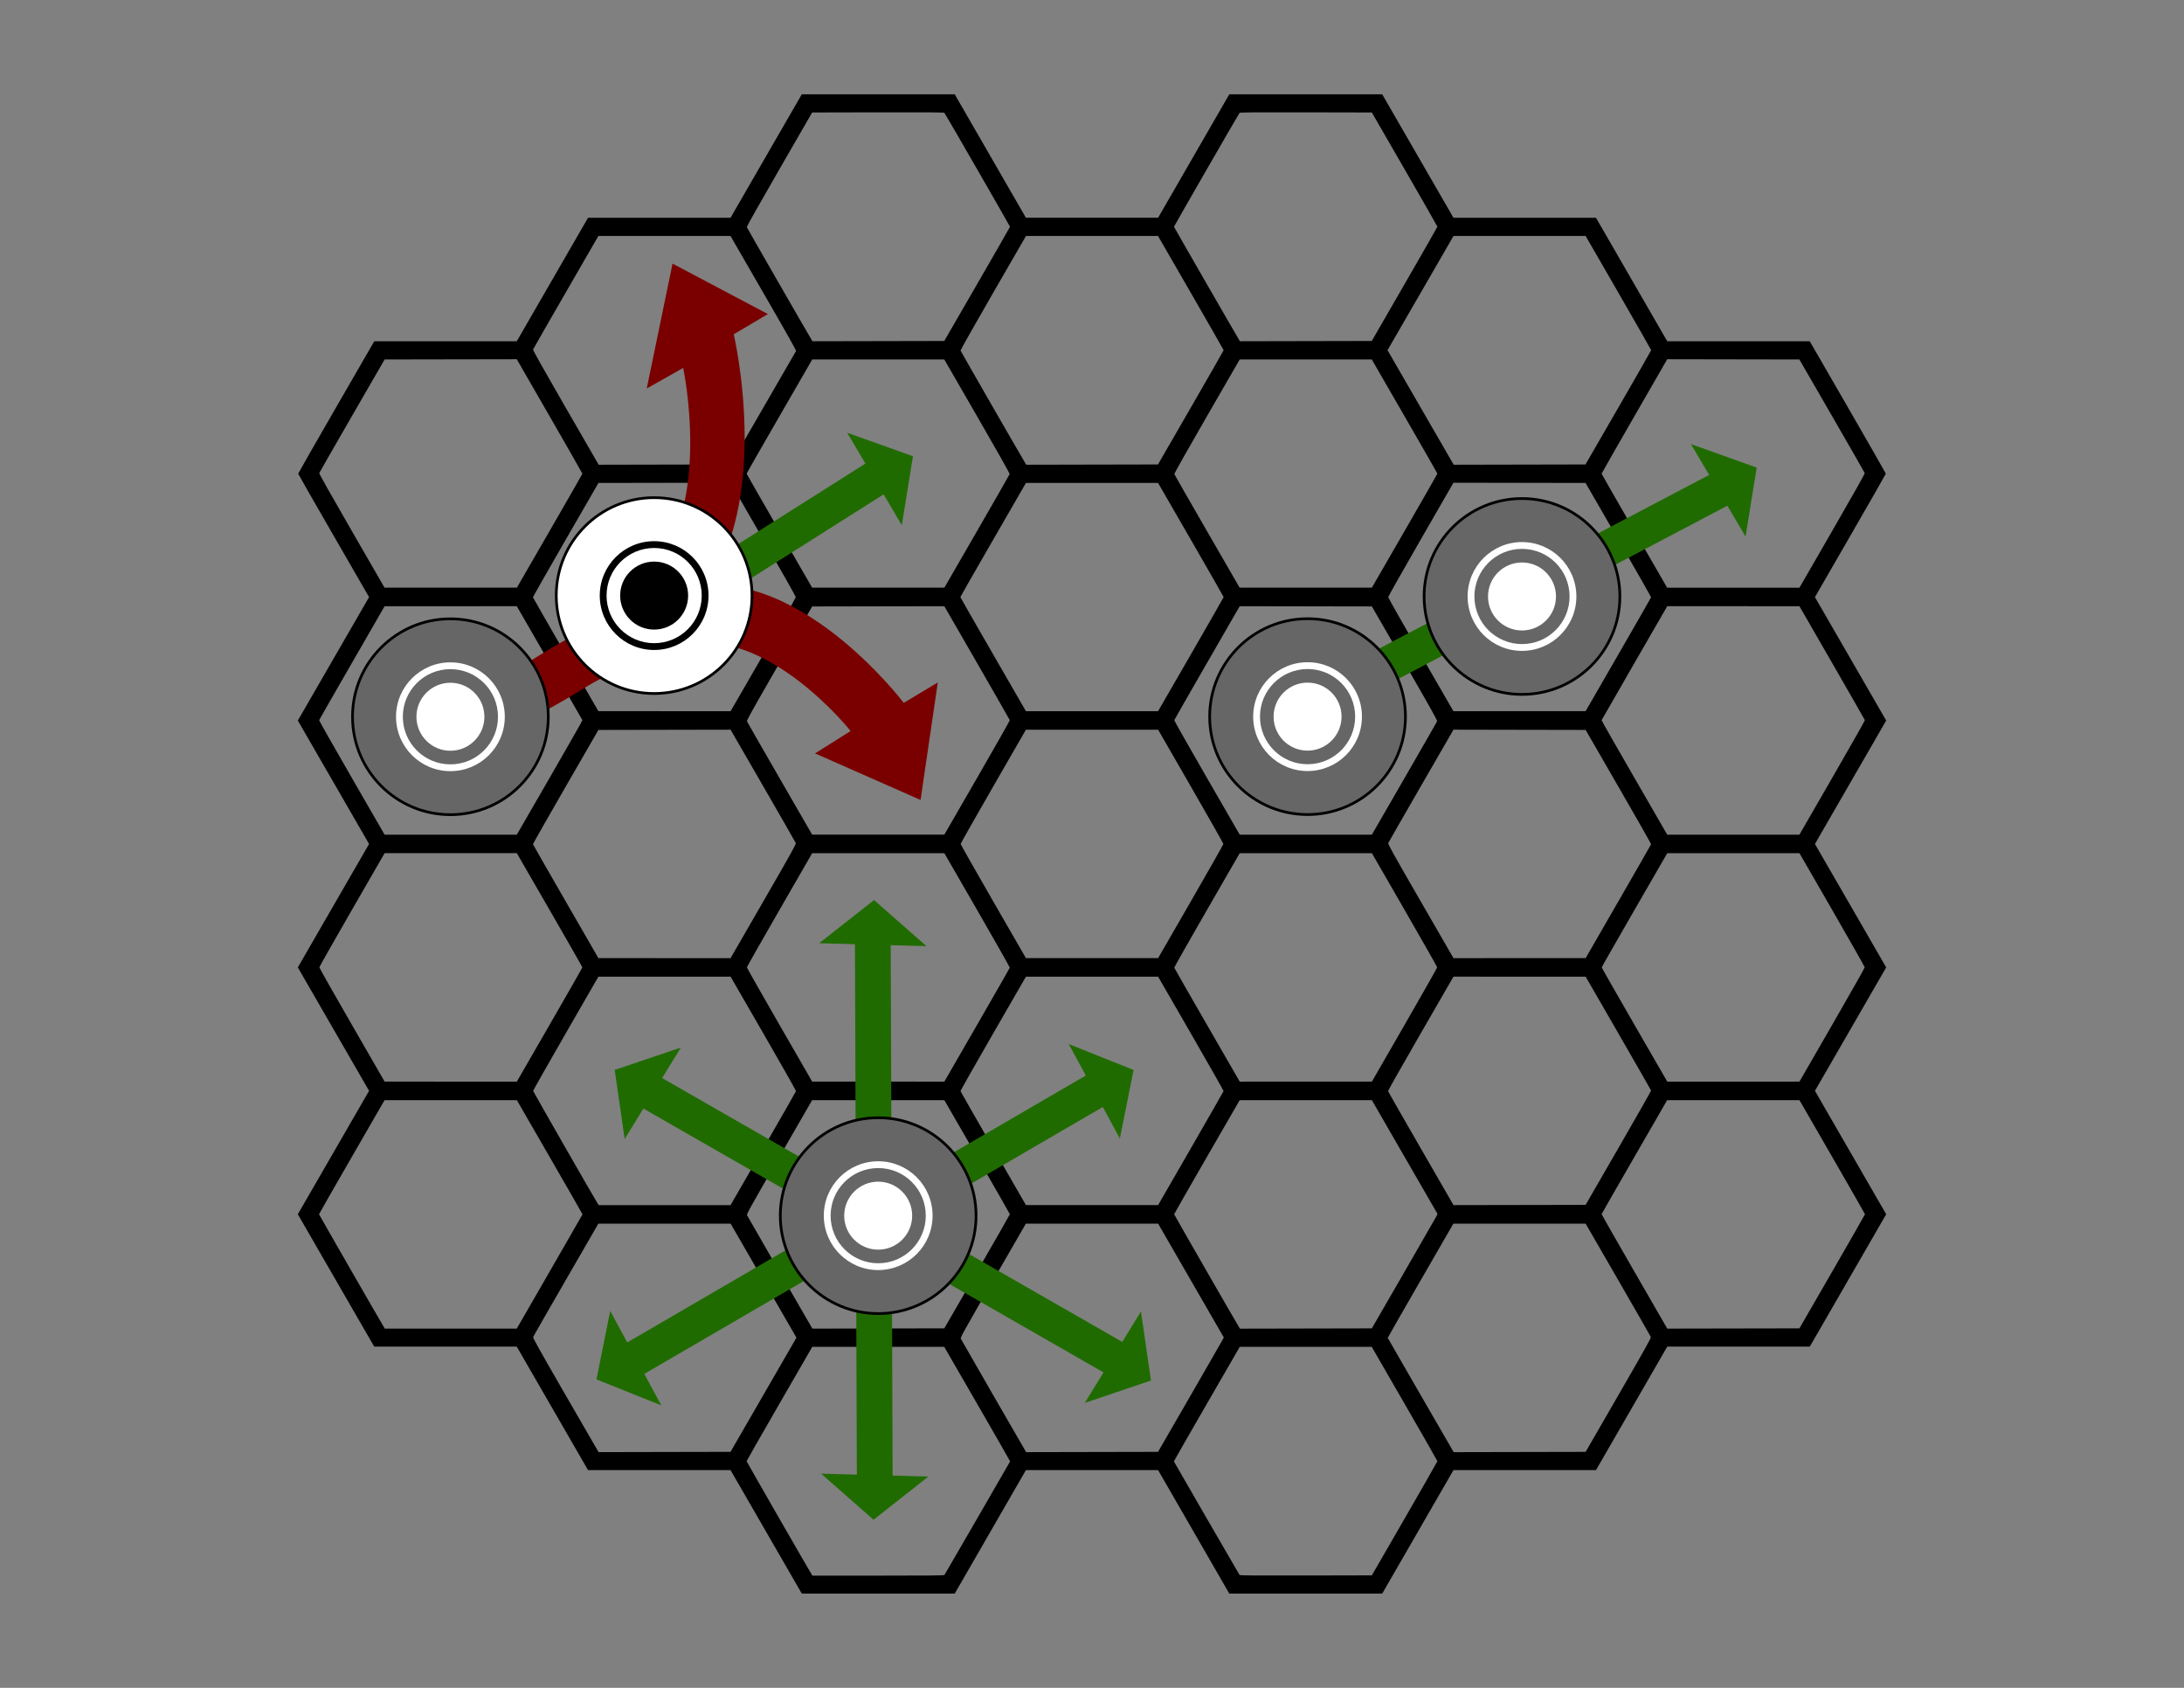 <?xml version="1.0" encoding="UTF-8"?>
<svg width="11in" height="8.5in" version="1.1" xmlns="http://www.w3.org/2000/svg">
 <rect width="100%" height="100%" fill="#808080" stroke="none"/>
 <path d="m370.45 740.58-17.224-29.849h-68.911l-34.454-59.696h-68.922l-36.937-63.992 34.451-59.667-34.45-59.678 34.45-59.677-17.226-29.836-17.226-29.837 34.452-59.675-17.139-29.688c-9.426-16.328-17.139-29.822-17.139-29.986 0-0.164 8.275-14.634 18.389-32.156l18.389-31.857 68.91-2e-3 34.455-59.702 68.91-4e-3 34.455-59.698 73.93-4e-3 34.431 59.693h63.912l34.431-59.693 73.93 4e-3 34.455 59.698 68.91 4e-3 34.455 59.702 68.91 1e-3 18.389 31.857c10.114 17.521 18.389 31.991 18.389 32.156s-7.713 13.658-17.139 29.986l-17.139 29.688 34.452 59.675-34.452 59.673 34.45 59.677-34.45 59.678 34.45 59.668-36.938 63.992h-68.922l-34.454 59.696h-68.911l-34.448 59.698h-73.951l-34.417-59.69h-63.912l-34.417 59.69h-73.951zm86.209 20.841c0.202-0.25 31.446-54.285 31.747-54.904 0.035-0.072-7.117-12.559-15.893-27.748l-15.957-27.616h-63.819l-15.872 27.485c-8.73 15.117-15.874 27.618-15.877 27.781-4e-3 0.238 30.1 52.629 31.453 54.74l0.379 0.592h31.786c25.112 0 31.842-0.069 32.051-0.329zm222.5-27.255c8.718-15.099 15.849-27.585 15.846-27.748 0-0.163-7.147-12.664-15.877-27.781l-15.872-27.485h-63.819l-15.957 27.616c-8.776 15.189-15.928 27.676-15.893 27.748 0.302 0.621 31.546 54.654 31.748 54.905 0.211 0.262 6.835 0.316 32.119 0.263l31.853-0.067zm-310-59.856 15.939-27.604-2.669-4.615c-1.468-2.538-8.629-14.942-15.914-27.563l-13.246-22.948h-63.956l-15.649 27.098c-8.607 14.904-15.748 27.36-15.868 27.679-0.182 0.482 2.425 5.162 15.341 27.54 8.558 14.827 15.731 27.226 15.941 27.552l0.381 0.593 63.762-0.134 15.939-27.604zm206.12 1.039c8.444-14.61 15.599-27.056 15.901-27.657l0.549-1.093-31.757-55.02h-63.946l-15.873 27.501c-14.24 24.671-15.844 27.564-15.591 28.119 0.265 0.581 30.447 52.978 31.252 54.255l0.374 0.593 63.739-0.134zm207.27-0.92c13.177-22.82 15.834-27.584 15.652-28.066-0.12-0.32-7.261-12.775-15.868-27.679l-15.649-27.098h-63.958l-15.89 27.535c-8.739 15.144-15.87 27.601-15.845 27.682 0.057 0.188 31.034 53.864 31.544 54.658l0.381 0.593 63.762-0.134 15.871-27.485zm-516.8-59.646c8.736-15.148 15.897-27.612 15.912-27.697 0.016-0.085-7.122-12.542-15.863-27.682l-15.891-27.528h-63.961l-15.843 27.447c-8.714 15.096-15.843 27.568-15.843 27.715 0 0.22 30.229 52.796 31.457 54.712l0.379 0.592 63.769-0.02 15.884-27.543zm206.69-0.023c8.717-15.098 15.849-27.575 15.849-27.728 0-0.152-7.13-12.625-15.843-27.717l-15.843-27.44h-63.919l-15.875 27.512c-14.077 24.395-15.844 27.58-15.6 28.116 0.26 0.572 30.453 52.984 31.246 54.24l0.374 0.593 63.762-0.134 15.849-27.45zm206.21 0.886c8.444-14.61 15.596-27.05 15.894-27.643l0.542-1.079-31.76-55.04h-63.919l-15.843 27.44c-8.714 15.092-15.843 27.564-15.843 27.717 0 0.227 30.213 52.782 31.457 54.719l0.381 0.593 63.739-0.134 15.352-26.564zm207.25-0.888c8.718-15.099 15.851-27.573 15.851-27.72 0-0.147-7.129-12.619-15.843-27.715l-15.843-27.447h-63.962l-15.829 27.419c-8.706 15.08-15.844 27.538-15.863 27.682-0.019 0.145 7.114 12.658 15.85 27.807l15.884 27.544 63.904-0.118zm-516.88-59.493c8.679-15.046 15.82-27.533 15.868-27.749 0.048-0.216-7.052-12.757-15.776-27.868l-15.863-27.476-63.921 0.02-15.781 27.39c-8.68 15.064-15.774 27.585-15.765 27.824 0.012 0.328 29.398 51.605 31.316 54.644l0.373 0.592 63.769-0.02 15.781-27.356zm206.73-0.033c8.679-15.06 15.818-27.535 15.863-27.722 0.045-0.188-7.056-12.714-15.781-27.837l-15.863-27.496h-63.912l-15.863 27.496c-8.725 15.123-15.826 27.649-15.781 27.837 0.045 0.188 7.184 12.663 15.863 27.722l15.781 27.381h63.912zm206.79-0.211c8.726-15.117 15.834-27.623 15.795-27.792s-7.173-12.622-15.852-27.674l-15.781-27.367-63.921-0.02-15.863 27.476c-8.725 15.112-15.824 27.653-15.776 27.868 0.048 0.216 7.188 12.703 15.868 27.75l15.781 27.357 63.884-0.118 15.866-27.485zm-516.81-59.548c8.716-15.1 15.847-27.607 15.847-27.793s-7.129-12.684-15.842-27.775l-15.842-27.438h-63.921l-15.781 27.356c-8.679 15.046-15.781 27.578-15.781 27.849 0 0.271 7.101 12.81 15.781 27.865l15.781 27.372 63.912 0.02 15.847-27.455zm206.66 0.087c8.679-15.047 15.818-27.525 15.863-27.728 0.045-0.203-7.056-12.741-15.781-27.863l-15.863-27.494-31.956 0.01h-31.956l-15.781 27.376c-8.679 15.057-15.781 27.575-15.781 27.819s7.101 12.77 15.781 27.837l15.781 27.394h31.956l31.956 0.01 15.781-27.359zm206.73-0.044c8.679-15.066 15.781-27.593 15.781-27.837s-7.101-12.762-15.781-27.819l-15.781-27.376h-31.956l-31.956-0.01-15.863 27.494c-8.725 15.121-15.826 27.66-15.781 27.863 0.045 0.203 7.184 12.681 15.863 27.728l15.781 27.359 31.956-0.01h31.956l15.781-27.394zm206.73 0.03c8.679-15.054 15.781-27.594 15.781-27.865 0-0.271-7.101-12.803-15.781-27.849l-15.781-27.356h-63.921l-15.842 27.438c-8.713 15.091-15.842 27.59-15.842 27.775s7.131 12.692 15.846 27.793l15.847 27.455 63.912-0.02 15.781-27.372zm-516.72-59.84c13.61-23.578 15.851-27.606 15.649-28.125-0.129-0.333-7.277-12.802-15.885-27.709l-15.649-27.102-63.904 0.126-15.859 27.475c-8.723 15.112-15.826 27.612-15.785 27.778s7.176 12.622 15.855 27.68l15.781 27.378 63.912 0.02 15.885-27.519zm206.62 0.148c8.679-15.05 15.781-27.577 15.781-27.838s-7.101-12.796-15.781-27.855l-15.781-27.38h-63.912l-15.781 27.38c-8.679 15.059-15.781 27.594-15.781 27.855s7.101 12.788 15.781 27.838l15.781 27.363h63.912zm206.73-0.025c8.679-15.058 15.814-27.514 15.855-27.68 0.041-0.166-7.062-12.666-15.785-27.778l-15.859-27.476-63.904-0.126-15.649 27.102c-8.607 14.906-15.755 27.375-15.885 27.709-0.202 0.519 2.039 4.547 15.649 28.125l15.885 27.519 63.912-0.02 15.781-27.378zm-516.68-59.85c8.746-15.151 15.868-27.652 15.825-27.781-0.042-0.128-7.203-12.585-15.912-27.681l-15.836-27.447-63.912 0.02-15.781 27.371c-8.679 15.054-15.818 27.531-15.864 27.726-0.045 0.195 7.056 12.727 15.781 27.849l15.864 27.494h63.933l15.902-27.547zm206.67 0.056c8.726-15.118 15.827-27.651 15.781-27.851-0.046-0.2-7.186-12.68-15.865-27.734l-15.781-27.37-63.904 0.112-15.872 27.485c-13.061 22.617-15.833 27.586-15.654 28.053 0.12 0.313 7.26 12.767 15.867 27.676l15.649 27.108h63.912l15.865-27.487zm206.51 0.372c8.607-14.909 15.748-27.363 15.868-27.676 0.18-0.468-2.585-5.423-15.654-28.053l-15.872-27.485-63.904-0.112-15.781 27.37c-8.679 15.053-15.819 27.534-15.865 27.734-0.046 0.2 7.055 12.733 15.781 27.851l15.865 27.487h63.912l15.649-27.108zm206.94-0.378c8.725-15.122 15.826-27.654 15.781-27.849-0.045-0.195-7.184-12.672-15.864-27.726l-15.781-27.371-63.912-0.02-15.836 27.447c-8.71 15.096-15.87 27.552-15.912 27.681-0.042 0.128 7.079 12.63 15.826 27.781l15.902 27.547h63.933l15.864-27.494zm-516.9-59.493c8.669-15.008 15.766-27.535 15.771-27.837 5e-3 -0.302-7.092-12.873-15.771-27.936l-15.781-27.386-63.87 0.112-15.871 27.485c-8.729 15.117-15.84 27.628-15.802 27.804 0.038 0.175 7.17 12.629 15.85 27.676l15.781 27.357 63.932 0.02 15.761-27.288zm206.79-0.17c8.716-15.101 15.847-27.569 15.847-27.706s-7.133-12.606-15.851-27.71l-15.851-27.461h-63.896l-15.851 27.461c-8.718 15.104-15.851 27.573-15.851 27.71s7.131 12.605 15.847 27.706l15.847 27.457h63.912zm206.66 0.087c8.679-15.046 15.812-27.501 15.85-27.676 0.038-0.175-7.073-12.687-15.802-27.804l-15.871-27.485-63.87-0.112-15.781 27.387c-8.679 15.063-15.776 27.634-15.771 27.936 0 0.302 7.102 12.829 15.771 27.837l15.761 27.288 63.932-0.02 15.781-27.357zm-516.72-59.753c8.707-15.081 15.838-27.538 15.848-27.682 0.01-0.145-7.126-12.656-15.857-27.804l-15.874-27.541-63.893 0.112-15.721 27.222c-8.647 14.972-15.792 27.434-15.877 27.693-0.106 0.321 4.888 9.21 15.702 27.945l15.858 27.475h63.985zm206.61 0.154c8.658-14.996 15.79-27.453 15.851-27.684s-7.032-12.786-15.761-27.902l-15.871-27.484h-63.846l-15.869 27.485c-8.728 15.117-15.869 27.585-15.87 27.708-5.2e-4 0.123 7.13 12.58 15.846 27.682l15.847 27.459 63.932 5e-4zm206.81-0.194c8.716-15.102 15.846-27.559 15.845-27.682 0-0.123-7.141-12.592-15.868-27.708l-15.866-27.485h-63.85l-15.871 27.484c-8.729 15.116-15.821 27.672-15.761 27.902 0.06 0.23 7.193 12.688 15.851 27.684l15.741 27.265 63.932-6e-4 15.846-27.458zm206.76-0.015c10.814-18.735 15.808-27.624 15.702-27.945-0.086-0.259-7.231-12.72-15.877-27.692l-15.721-27.222-63.893-0.112-15.874 27.541c-8.731 15.148-15.866 27.66-15.857 27.804 0.01 0.145 7.141 12.602 15.848 27.682l15.83 27.419h63.985l15.858-27.475zm-516.99-59.321c8.655-14.972 15.836-27.4 15.957-27.616 0.157-0.282-4.344-8.295-15.735-28.011l-15.955-27.616h-63.875l-15.72 27.222c-8.646 14.972-15.789 27.429-15.872 27.681-0.101 0.306 5.012 9.413 15.284 27.222 8.49 14.719 15.668 27.148 15.952 27.618l0.516 0.856 63.712-0.134zm206.84-0.263c8.728-15.117 15.87-27.603 15.87-27.748s-7.139-12.631-15.866-27.748l-15.866-27.485h-63.828l-15.874 27.485c-8.731 15.117-15.827 27.677-15.769 27.912 0.087 0.355 27.981 48.876 30.865 53.689l0.907 1.513 63.691-0.134zm206.71 0c8.732-15.117 15.881-27.61 15.886-27.763 0-0.153-7.125-12.639-15.845-27.748l-15.854-27.47h-63.876l-31.916 55.233 0.472 0.789c0.26 0.434 7.3 12.625 15.645 27.09 8.345 14.466 15.342 26.568 15.548 26.894l0.375 0.593 63.688-0.134zm-310.03-59.704c8.739-15.117 15.892-27.603 15.895-27.748 6e-3 -0.251-31.15-54.352-31.695-55.037-0.208-0.262-6.829-0.316-32.111-0.263l-31.849 0.067-15.867 27.485c-8.727 15.117-15.818 27.673-15.759 27.904 0.09 0.353 28.146 49.152 30.872 53.697l0.908 1.513 63.717-0.134zm206.68 0c8.727-15.117 15.869-27.61 15.87-27.762 0-0.153-7.132-12.639-15.852-27.748l-15.855-27.47-31.849-0.067c-25.282-0.053-31.903 1e-3 -32.111 0.263-0.545 0.685-31.701 54.786-31.695 55.037 5e-3 0.213 30.237 52.734 31.529 54.774l0.376 0.593 63.719-0.134z" stroke-width=".263"/>
 <g transform="translate(414.07 -239.64)">
  <g transform="matrix(-1.109 -1.877 -1.406 .831 703.92 326.19)" fill="#206b00">
   <path d="m7.938 314.64h7.938l-4.311-116.37h7.938l-11.906-13.229-11.906 13.229h7.938z" fill="#206b00"/>
  </g>
  <g transform="translate(170.16,538.1)">
   <ellipse cx="48" cy="48" rx="47.33" ry="47.342" fill="#666" stroke="#000" stroke-width="1.315"/>
   <ellipse cx="48" cy="48" rx="26.294" ry="26.301" fill="#fff"/>
   <ellipse cx="48" cy="48" rx="23.008" ry="23.013" fill="#666"/>
   <ellipse cx="48" cy="48" rx="16.434" ry="16.438" fill="#fff"/>
  </g>
  <g transform="translate(273.84,480.01)">
   <ellipse cx="48" cy="48" rx="47.33" ry="47.342" fill="#666" stroke="#000" stroke-width="1.315"/>
   <ellipse cx="48" cy="48" rx="26.294" ry="26.301" fill="#fff"/>
   <ellipse cx="48" cy="48" rx="23.008" ry="23.013" fill="#666"/>
   <ellipse cx="48" cy="48" rx="16.434" ry="16.438" fill="#fff"/>
  </g>
 </g>
 <g transform="matrix(3.461 .494 -.437 3.918 425.72 -809.91)" fill="#7a0000">
  <path d="m-14.098 291.18 3.498 5.2s11.173-8.425 18.871-11.104c11.327-3.941 24.527 7.508 24.527 7.508l-4.549 3.334 15.225 3.827 0.568-14.571-4.371 3.067s-17.325-15.723-32.368-9.921c-10.664 4.114-21.401 12.658-21.401 12.658z" fill="#7a0000"/>
 </g>
 <g transform="matrix(1.599 -3.51 -3.101 -1.81 1185.8 822.94)" fill="#7a0000">
  <path d="m-14.098 291.18 3.498 5.2s11.173-8.425 18.871-11.104c11.327-3.941 24.527 7.508 24.527 7.508l-4.549 3.334 15.225 3.827 0.568-14.571-4.371 3.067s-17.325-15.723-32.368-9.921c-10.664 4.114-21.401 12.658-21.401 12.658z" fill="#7a0000"/>
 </g>
 <g transform="matrix(-1.109 -1.877 -1.406 .831 830.06 21.033)" fill="#206b00">
  <path d="m6.144 358.74h7.938l1.794-78.497h7.938l-11.906-13.229-11.906 13.229h7.938z" fill="#206b00"/>
 </g>
 <g transform="translate(268.29 239.94)">
  <ellipse cx="48" cy="48" rx="47.33" ry="47.342" fill="#fff" stroke="#000" stroke-width="1.315"/>
  <ellipse cx="48" cy="48" rx="26.294" ry="26.301"/>
  <ellipse cx="48" cy="48" rx="23.008" ry="23.013" fill="#fff"/>
  <ellipse cx="48" cy="48" rx="16.434" ry="16.438"/>
 </g>
 <g transform="translate(169.78 298.52)">
  <ellipse cx="48" cy="48" rx="47.33" ry="47.342" fill="#666" stroke="#000" stroke-width="1.315"/>
  <ellipse cx="48" cy="48" rx="26.294" ry="26.301" fill="#fff"/>
  <ellipse cx="48" cy="48" rx="23.008" ry="23.013" fill="#666"/>
  <ellipse cx="48" cy="48" rx="16.434" ry="16.438" fill="#fff"/>
 </g>
 <g fill="#206b00">
  <g transform="matrix(2.179 .059 .044 -1.632 384.67 1169.8)">
   <g transform="rotate(180 10.112 358.74)">
    <path d="m6.144 358.74h7.938l1.794-78.497h7.938l-11.906-13.229-11.906 13.229h7.938z" fill="#206b00"/>
   </g>
   <path d="m6.144 358.74h7.938l1.794-78.497h7.938l-11.906-13.229-11.906 13.229h7.938z"/>
  </g>
  <g transform="matrix(1.038 1.917 1.436 -.778 -107.39 851.81)">
   <g transform="rotate(180 10.112 358.74)">
    <path d="m6.144 358.74h7.938l1.794-78.497h7.938l-11.906-13.229-11.906 13.229h7.938z" fill="#206b00"/>
   </g>
   <path d="m6.144 358.74h7.938l1.794-78.497h7.938l-11.906-13.229-11.906 13.229h7.938z"/>
  </g>
  <g transform="matrix(1.141 -1.857 -1.391 -.855 914.33 917.85)">
   <g transform="rotate(180 10.112 358.74)">
    <path d="m6.144 358.74h7.938l1.794-78.497h7.938l-11.906-13.229-11.906 13.229h7.938z" fill="#206b00"/>
   </g>
   <path d="m6.144 358.74h7.938l1.794-78.497h7.938l-11.906-13.229-11.906 13.229h7.938z"/>
  </g>
 </g>
 <g transform="translate(376.62 539.72)">
  <ellipse cx="48" cy="48" rx="47.33" ry="47.342" fill="#666" stroke="#000" stroke-width="1.315"/>
  <ellipse cx="48" cy="48" rx="26.294" ry="26.301" fill="#fff"/>
  <ellipse cx="48" cy="48" rx="23.008" ry="23.013" fill="#666"/>
  <ellipse cx="48" cy="48" rx="16.434" ry="16.438" fill="#fff"/>
 </g>
</svg>

